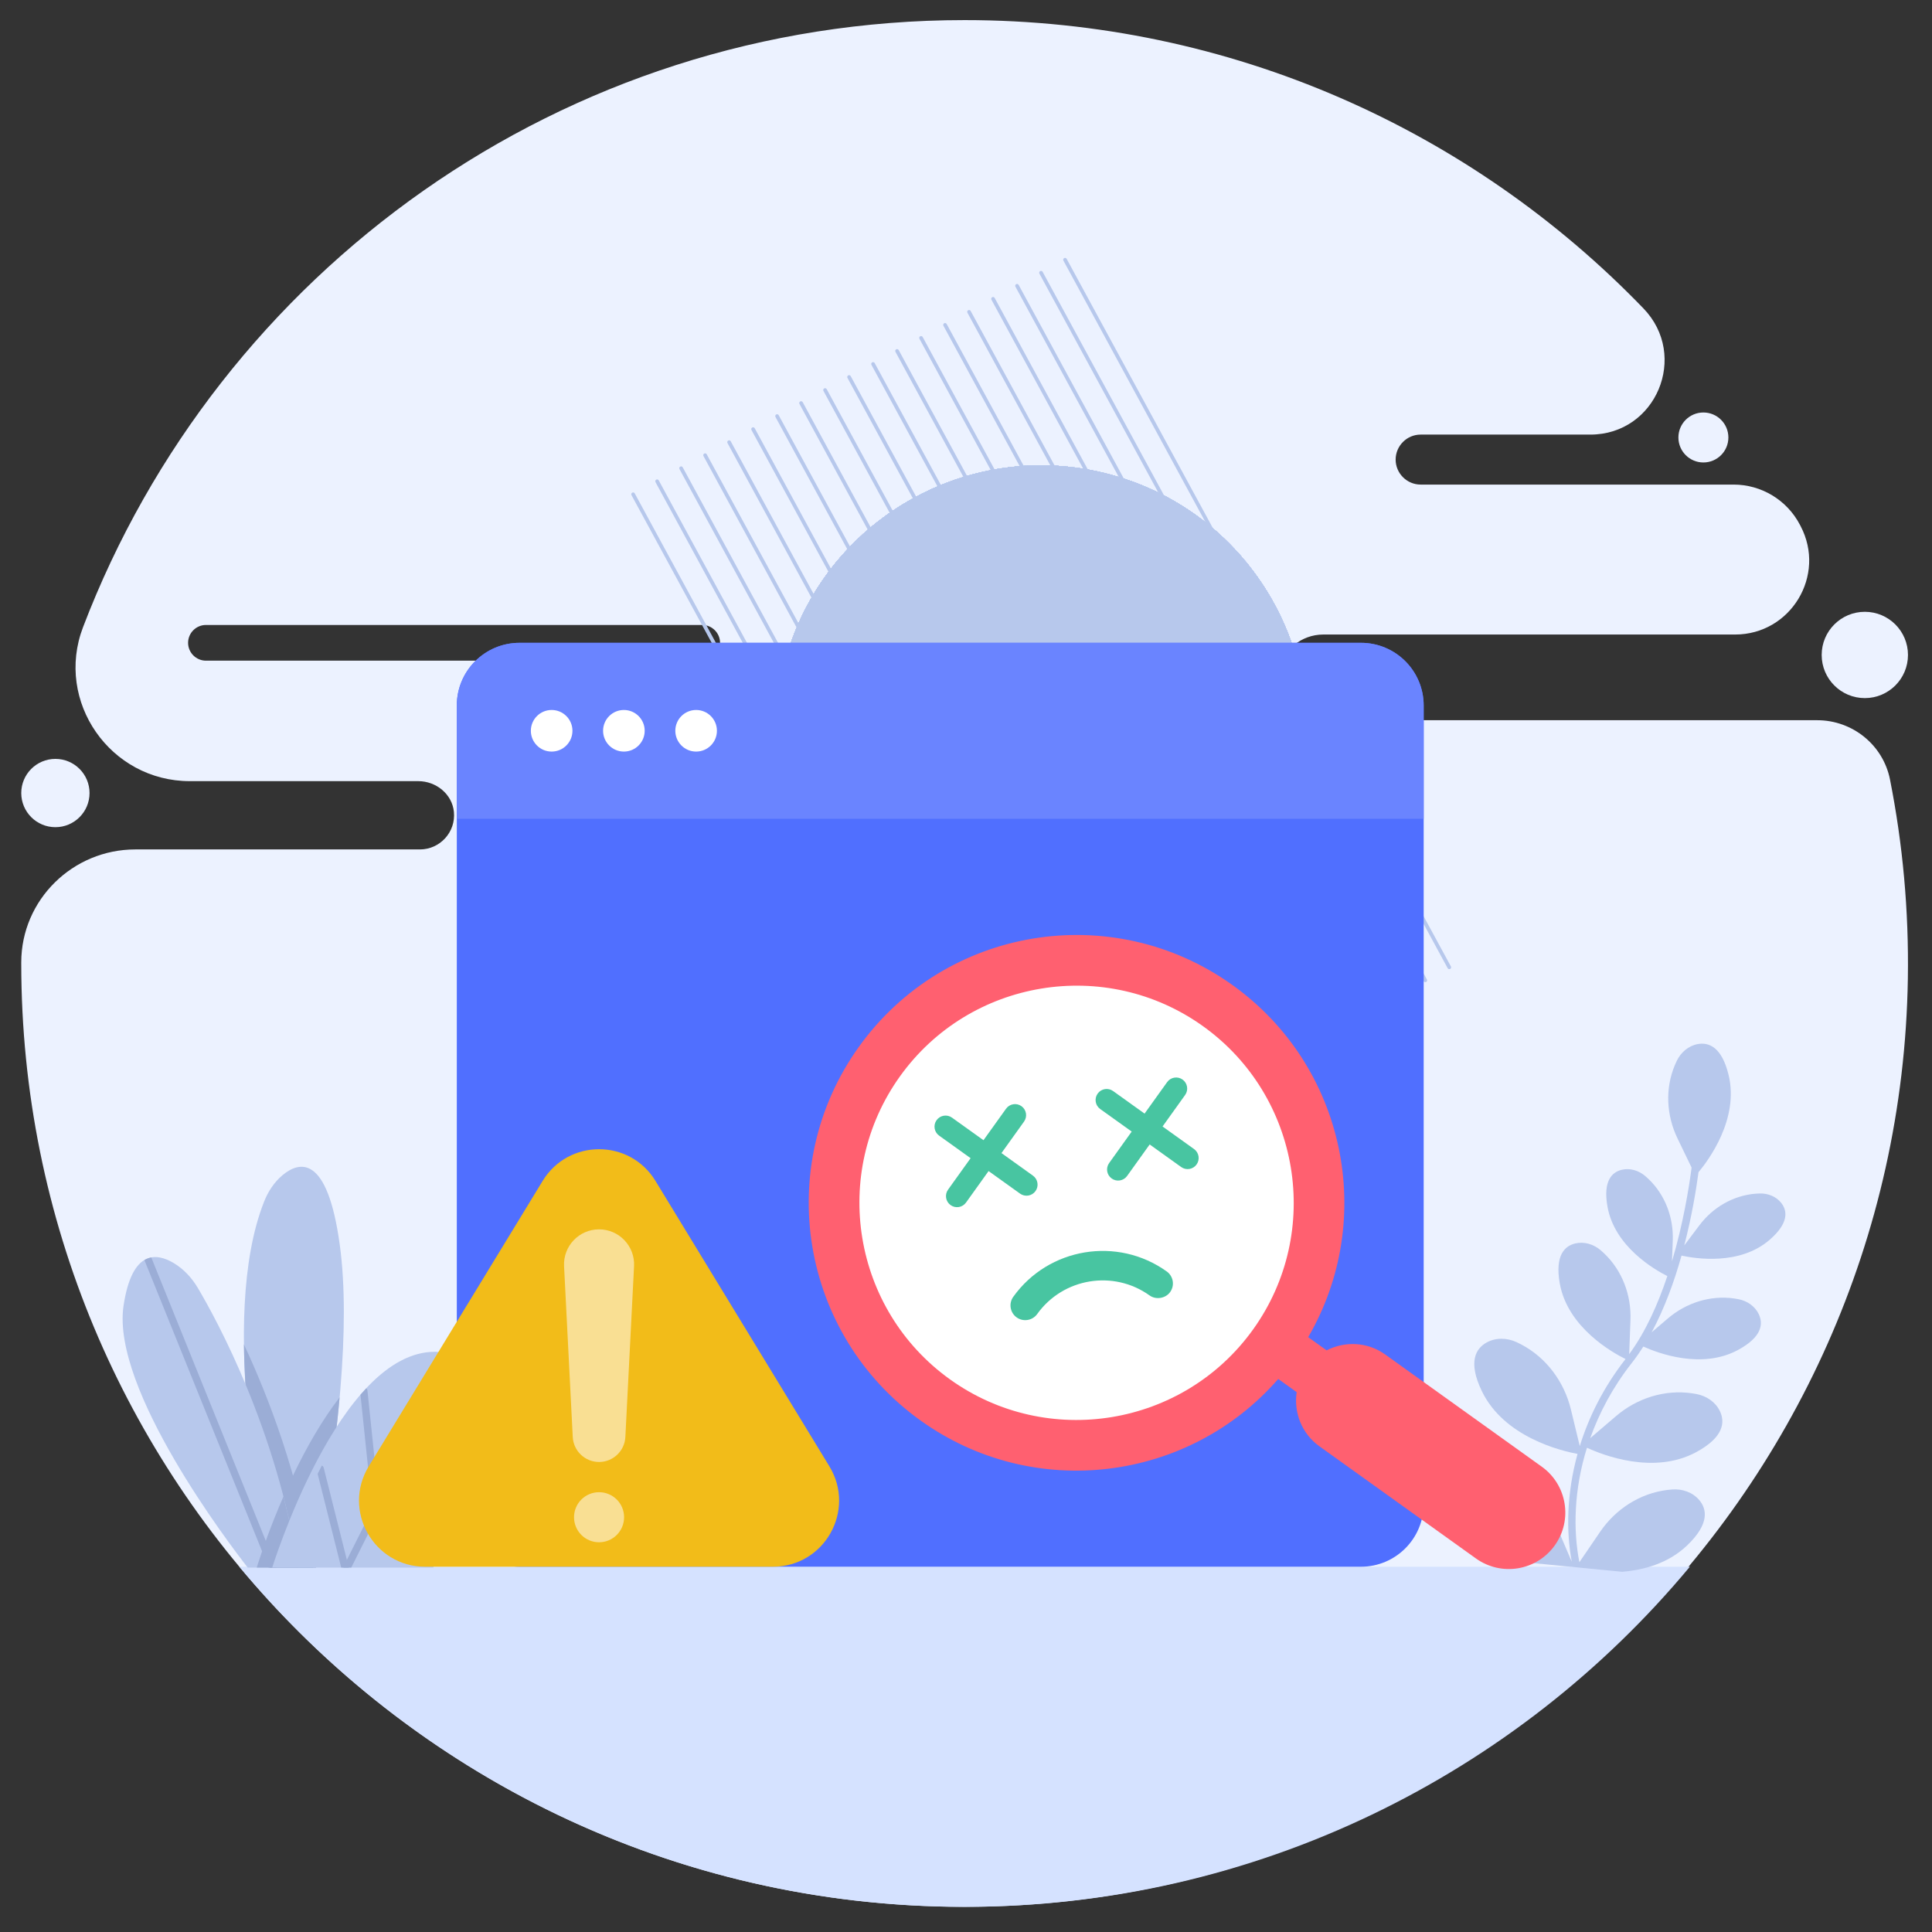 <svg xmlns="http://www.w3.org/2000/svg" xmlns:xlink="http://www.w3.org/1999/xlink"
  viewBox="0 0 512 512" width="512" height="512" preserveAspectRatio="xMidYMid meet"
  style="width: 100%; height: 100%; transform: translate3d(0px, 0px, 0px); content-visibility: visible;">
  <rect x="0" y="0" width="512" height="512" fill="#333333" stroke="none"/>
  <defs>
    <clipPath id="__lottie_element_59">
      <rect width="512" height="512" x="0" y="0"></rect>
    </clipPath>
  </defs>
  <g clip-path="url(#__lottie_element_59)">
    <g transform="matrix(1,0,0,1,256,256)" opacity="1" style="display: block;">
      <g opacity="1" transform="matrix(1,0,0,1,0,0)">
        <path fill="rgb(236,242,255)" fill-opacity="1"
          d=" M94.249,-65.135 C87.502,-65.135 82.081,-71.1 82.997,-78.016 C83.754,-83.73 88.912,-87.843 94.676,-87.843 C94.676,-87.843 203.816,-87.843 203.816,-87.843 C218.571,-87.843 228.043,-103.522 221.178,-116.583 C221.178,-116.583 220.974,-116.972 220.974,-116.972 C217.545,-123.496 210.781,-127.582 203.411,-127.582 C203.411,-127.582 120.482,-127.582 120.482,-127.582 C116.839,-127.582 113.86,-130.562 113.86,-134.205 C113.86,-134.205 113.86,-134.205 113.86,-134.205 C113.86,-137.847 116.839,-140.828 120.482,-140.828 C120.482,-140.828 165.459,-140.828 165.459,-140.828 C182.888,-140.828 191.627,-161.735 179.523,-174.275 C134.059,-221.378 70.269,-250.674 -0.366,-250.674 C-107.044,-250.674 -198.103,-183.852 -233.999,-89.784 C-241.516,-70.086 -226.765,-48.986 -205.682,-48.986 C-205.682,-48.986 -145.14,-48.986 -145.14,-48.986 C-140.422,-48.986 -136.188,-45.561 -135.713,-40.867 C-135.168,-35.479 -139.431,-30.891 -144.714,-30.891 C-144.714,-30.891 -220.144,-30.891 -220.144,-30.891 C-236.714,-30.891 -250.346,-17.55 -250.366,-0.98 C-250.366,-0.878 -250.366,-0.775 -250.366,-0.673 C-250.366,136 -140.693,247.056 -4.553,249.292 C133.006,251.551 247.417,140.929 249.602,3.369 C249.889,-14.721 248.243,-32.374 244.872,-49.407 C243.057,-58.575 234.931,-65.135 225.585,-65.135 C225.585,-65.135 94.249,-65.135 94.249,-65.135z M-65.178,-85.647 C-65.178,-83.046 -67.306,-80.917 -69.908,-80.917 C-69.908,-80.917 -201.425,-80.917 -201.425,-80.917 C-204.027,-80.917 -206.155,-83.046 -206.155,-85.647 C-206.155,-85.647 -206.155,-85.647 -206.155,-85.647 C-206.155,-88.248 -204.027,-90.377 -201.425,-90.377 C-201.425,-90.377 -69.908,-90.377 -69.908,-90.377 C-67.306,-90.377 -65.178,-88.248 -65.178,-85.647 C-65.178,-85.647 -65.178,-85.647 -65.178,-85.647z"></path>
      </g>
      <g opacity="1" transform="matrix(1,0,0,1,0,0)">
        <path fill="rgb(213,226,255)" fill-opacity="1"
          d=" M191.834,159.197 C145.994,214.276 76.912,249.334 -0.373,249.334 C-77.639,249.334 -146.721,214.276 -192.58,159.197 C-192.58,159.197 191.834,159.197 191.834,159.197z"></path>
      </g>
      <g opacity="1" transform="matrix(1,0,0,1,0,0)">
        <path fill="rgb(236,242,255)" fill-opacity="1"
          d=" M-232.271,-45.837 C-232.271,-40.84 -236.321,-36.789 -241.318,-36.789 C-246.315,-36.789 -250.366,-40.84 -250.366,-45.837 C-250.366,-50.834 -246.315,-54.884 -241.318,-54.884 C-236.321,-54.884 -232.271,-50.834 -232.271,-45.837z"></path>
      </g>
      <g opacity="1" transform="matrix(1,0,0,1,0,0)">
        <path fill="rgb(236,242,255)" fill-opacity="1"
          d=" M249.634,-82.43 C249.634,-76.114 244.515,-70.995 238.199,-70.995 C231.883,-70.995 226.763,-76.114 226.763,-82.43 C226.763,-88.746 231.883,-93.865 238.199,-93.865 C244.515,-93.865 249.634,-88.746 249.634,-82.43z"></path>
      </g>
      <g opacity="1" transform="matrix(1,0,0,1,0,0)">
        <path fill="rgb(236,242,255)" fill-opacity="1"
          d=" M202.039,-140.064 C202.039,-136.406 199.074,-133.441 195.416,-133.441 C191.758,-133.441 188.794,-136.406 188.794,-140.064 C188.794,-143.722 191.758,-146.687 195.416,-146.687 C199.074,-146.687 202.039,-143.722 202.039,-140.064z"></path>
      </g>
    </g>
    <g transform="matrix(1,0,0,1,256,256)" opacity="1" style="display: block;">
      <g opacity="1" transform="matrix(1,0,0,1,0,0)">
        <path fill="rgb(183,200,236)" fill-opacity="1"
          d=" M-165.96,73.874 C-169.243,49.798 -176.684,51.714 -181.129,55.433 C-183.345,57.287 -184.948,59.756 -186.011,62.443 C-198.394,93.726 -185.586,151.059 -184.438,159.423 C-184.438,159.423 -172.252,159.423 -172.252,159.423 C-166.36,125.844 -163.028,95.375 -165.96,73.874z"></path>
      </g>
      <g opacity="1" transform="matrix(1,0,0,1,0,0)">
        <path fill="rgb(155,173,214)" fill-opacity="1"
          d=" M-165.996,114.303 C-175.476,126.63 -182.238,143.108 -185.631,152.526 C-185.053,155.764 -184.611,158.16 -184.438,159.423 C-184.438,159.423 -172.252,159.423 -172.252,159.423 C-169.452,143.466 -167.242,128.227 -165.996,114.303z"></path>
      </g>
      <g opacity="1" transform="matrix(1,0,0,1,0,0)">
        <path fill="rgb(155,173,214)" fill-opacity="1"
          d=" M-184.438,159.423 C-184.438,159.423 -172.994,159.423 -172.994,159.423 C-172.994,159.423 -173.09,158.816 -173.09,158.816 C-176.833,135.015 -184.793,114.331 -191.351,100.292 C-191.049,126.954 -185.197,153.893 -184.438,159.423z"></path>
      </g>
      <g opacity="1" transform="matrix(1,0,0,1,0,0)">
        <path fill="rgb(183,200,236)" fill-opacity="1"
          d=" M-203.556,85.347 C-205.148,82.657 -207.297,80.313 -209.981,78.713 C-214.545,75.991 -221.046,75.159 -223.264,90.077 C-226.542,112.129 -195.15,153.285 -190.352,159.423 C-190.352,159.423 -176.948,159.423 -176.948,159.423 C-182.694,122.876 -198.42,94.026 -203.556,85.347z"></path>
      </g>
      <g opacity="1" transform="matrix(1,0,0,1,0,0)">
        <path fill="rgb(155,173,214)" fill-opacity="1"
          d=" M-217.732,77.931 C-217.732,77.931 -184.802,159.423 -184.802,159.423 C-184.802,159.423 -182.775,159.423 -182.775,159.423 C-182.775,159.301 -182.795,159.178 -182.844,159.058 C-182.844,159.058 -215.905,77.244 -215.905,77.244 C-216.526,77.356 -217.137,77.578 -217.732,77.931z"></path>
      </g>
      <g opacity="1" transform="matrix(1,0,0,1,0,0)">
        <path fill="rgb(155,173,214)" fill-opacity="1"
          d=" M-176.948,159.423 C-177.978,152.872 -179.332,146.575 -180.885,140.59 C-184.321,148.469 -186.607,155.192 -187.582,158.229 C-187.582,158.229 -187.965,159.423 -187.965,159.423 C-187.965,159.423 -176.948,159.423 -176.948,159.423z"></path>
      </g>
      <g opacity="1" transform="matrix(1,0,0,1,0,0)">
        <path fill="rgb(183,200,236)" fill-opacity="1"
          d=" M-141.197,159.423 C-129.689,137.053 -118.672,108.019 -135.73,102.979 C-162.298,95.129 -181.512,152.103 -183.862,159.423 C-183.862,159.423 -141.197,159.423 -141.197,159.423z"></path>
      </g>
      <g opacity="1" transform="matrix(1,0,0,1,0,0)">
        <path fill="rgb(155,173,214)" fill-opacity="1"
          d=" M-130.334,134.354 C-130.53,134.289 -130.742,134.27 -130.951,134.342 C-130.951,134.342 -154.369,142.371 -154.369,142.371 C-154.369,142.371 -134.856,103.416 -134.856,103.416 C-134.838,103.379 -134.838,103.34 -134.825,103.302 C-135.124,103.192 -135.411,103.073 -135.729,102.979 C-136.06,102.881 -136.384,102.838 -136.713,102.76 C-136.713,102.76 -155.688,140.643 -155.688,140.643 C-155.688,140.643 -158.622,112.511 -158.622,112.511 C-158.647,112.27 -158.766,112.066 -158.929,111.912 C-159.448,112.465 -159.964,113.028 -160.47,113.614 C-160.47,113.614 -157.313,143.887 -157.313,143.887 C-157.313,143.887 -164.877,158.986 -164.877,158.986 C-164.948,159.127 -164.97,159.276 -164.97,159.423 C-164.97,159.423 -162.911,159.423 -162.911,159.423 C-162.911,159.423 -155.617,144.864 -155.617,144.864 C-155.617,144.864 -131.044,136.439 -131.044,136.439 C-130.798,135.74 -130.562,135.045 -130.334,134.354z"></path>
      </g>
      <g opacity="1" transform="matrix(1,0,0,1,0,0)">
        <path fill="rgb(155,173,214)" fill-opacity="1"
          d=" M-165.577,159.423 C-165.577,159.423 -163.612,159.423 -163.612,159.423 C-163.612,159.344 -163.603,159.265 -163.623,159.185 C-163.623,159.185 -170.207,132.999 -170.207,132.999 C-170.278,132.717 -170.468,132.504 -170.707,132.38 C-171.087,133.117 -171.458,133.852 -171.821,134.586 C-171.821,134.586 -165.577,159.423 -165.577,159.423z"></path>
      </g>
    </g>
    <g
      transform="matrix(0.995,0.097,-0.097,0.995,271.864,241.226)"
      opacity="1" style="display: block;">
      <g opacity="1" transform="matrix(1,0,0,1,0,0)">
        <path fill="rgb(183,200,236)" fill-opacity="1"
          d=" M139.416,136.445 C138.954,136.341 138.519,136.257 138.115,136.188 C135.462,135.735 132.662,136.41 130.728,138.282 C128.505,140.433 127.28,144.258 132.808,150.638 C137.326,155.852 143.621,158.19 149.188,159.197 C149.188,159.197 174.336,159.197 174.336,159.197 C179.912,158.194 186.219,155.861 190.745,150.638 C196.273,144.258 195.048,140.433 192.825,138.282 C190.891,136.41 188.091,135.735 185.438,136.188 C185.034,136.257 184.599,136.341 184.137,136.445 C177.009,138.043 171.003,142.822 167.492,149.228 C167.492,149.228 162.81,157.769 162.81,157.769 C160.351,149.622 159.46,138.906 161.862,127.377 C166.224,128.9 180.17,132.873 190.785,125.734 C197.79,121.023 197.609,117.009 196.026,114.352 C194.649,112.039 192.122,110.655 189.443,110.398 C189.035,110.359 188.594,110.327 188.121,110.306 C180.823,109.983 173.776,113.025 168.711,118.289 C168.711,118.289 162.477,124.767 162.477,124.767 C164.192,117.898 167.069,110.805 171.521,103.842 C172.459,102.375 173.32,100.826 174.126,99.227 C178.221,100.619 190.11,103.809 199.189,97.703 C205.318,93.581 205.159,90.07 203.774,87.745 C202.569,85.721 200.359,84.511 198.015,84.286 C197.658,84.252 197.272,84.223 196.858,84.205 C190.473,83.923 184.307,86.584 179.875,91.19 C179.875,91.19 175.955,95.263 175.955,95.263 C178.765,88.574 180.631,81.203 181.869,74.249 C185.513,74.689 197.455,75.453 204.703,67.825 C209.448,62.831 208.593,59.666 206.861,57.83 C205.354,56.232 203.096,55.577 200.916,55.847 C200.584,55.888 200.227,55.941 199.847,56.008 C193.976,57.044 188.9,60.716 185.798,65.807 C185.798,65.807 182.329,71.5 182.329,71.5 C183.576,63.596 184.039,56.459 184.205,51.81 C186.508,48.434 193.586,36.737 189.651,25.404 C187.088,18.023 183.454,17.238 180.702,18.027 C178.307,18.714 176.471,20.649 175.609,22.986 C175.478,23.342 175.345,23.729 175.215,24.147 C173.204,30.602 174.261,37.628 177.777,43.404 C177.777,43.404 182.265,50.777 182.265,50.777 C182.087,56.153 181.488,65.779 179.499,76.029 C179.499,76.029 179.167,70.485 179.167,70.485 C178.802,64.382 175.969,58.618 171.148,54.859 C170.836,54.615 170.537,54.395 170.256,54.199 C168.411,52.907 166.051,52.416 163.918,53.14 C161.467,53.972 159.171,56.428 161.071,63.232 C163.968,73.608 175.121,78.654 178.654,80.016 C176.916,87.624 174.355,95.296 170.595,101.598 C170.595,101.598 170.055,92.557 170.055,92.557 C169.66,85.948 166.59,79.704 161.369,75.633 C161.031,75.369 160.707,75.131 160.403,74.918 C158.405,73.518 155.849,72.988 153.538,73.772 C150.883,74.673 148.397,77.332 150.455,84.702 C153.666,96.204 166.252,101.662 169.76,102.98 C164.646,111.031 161.546,119.259 159.926,127.133 C159.926,127.133 156.647,117.708 156.647,117.708 C154.163,110.57 148.855,104.664 141.857,101.811 C141.404,101.626 140.974,101.466 140.574,101.326 C137.945,100.409 134.973,100.617 132.678,102.195 C130.041,104.008 128.134,107.7 132.68,115.157 C139.749,126.755 155.207,128.877 159.534,129.249 C157.659,140.04 158.522,150.049 160.79,157.854 C160.79,157.854 156.061,149.228 156.061,149.228 C152.549,142.822 146.544,138.043 139.416,136.445z"></path>
      </g>
    </g>
    <g
      transform="matrix(-0.284,0.959,-0.959,-0.284,221.805,156.863)"
      opacity="1" style="display: block;">
      <g opacity="1" transform="matrix(1,0,0,1,0,0)">
        <path fill="rgb(183,200,236)" fill-opacity="1"
          d=" M90.23,-62.336 C90.23,-23.503 58.75,7.977 19.917,7.977 C-18.916,7.977 -50.395,-23.503 -50.395,-62.336 C-50.395,-101.169 -18.916,-132.648 19.917,-132.648 C58.75,-132.648 90.23,-101.169 90.23,-62.336z M-101.554,-32.462 C-101.68,-32.462 -101.804,-32.51 -101.899,-32.605 C-102.09,-32.796 -102.09,-33.105 -101.899,-33.296 C-101.899,-33.296 48.959,-184.152 48.959,-184.152 C49.15,-184.343 49.458,-184.343 49.649,-184.152 C49.84,-183.961 49.84,-183.652 49.649,-183.461 C49.649,-183.461 -101.209,-32.605 -101.209,-32.605 C-101.304,-32.51 -101.428,-32.462 -101.554,-32.462z"></path>
      </g>
      <g opacity="1" transform="matrix(1,0,0,1,0,0)">
        <path fill="rgb(183,200,236)" fill-opacity="1"
          d=" M90.23,-62.336 C90.23,-23.503 58.75,7.977 19.917,7.977 C-18.916,7.977 -50.395,-23.503 -50.395,-62.336 C-50.395,-101.169 -18.916,-132.648 19.917,-132.648 C58.75,-132.648 90.23,-101.169 90.23,-62.336z M-96.439,-27.346 C-96.565,-27.346 -96.689,-27.394 -96.784,-27.489 C-96.975,-27.68 -96.975,-27.988 -96.784,-28.179 C-96.784,-28.179 54.074,-179.036 54.074,-179.036 C54.265,-179.227 54.574,-179.227 54.765,-179.036 C54.956,-178.845 54.956,-178.537 54.765,-178.346 C54.765,-178.346 -96.093,-27.489 -96.093,-27.489 C-96.188,-27.394 -96.313,-27.346 -96.439,-27.346z"></path>
      </g>
      <g opacity="1" transform="matrix(1,0,0,1,0,0)">
        <path fill="rgb(183,200,236)" fill-opacity="1"
          d=" M90.23,-62.336 C90.23,-23.503 58.75,7.977 19.917,7.977 C-18.916,7.977 -50.395,-23.503 -50.395,-62.336 C-50.395,-101.169 -18.916,-132.648 19.917,-132.648 C58.75,-132.648 90.23,-101.169 90.23,-62.336z M-91.321,-22.23 C-91.447,-22.23 -91.571,-22.278 -91.666,-22.373 C-91.857,-22.564 -91.857,-22.873 -91.666,-23.064 C-91.666,-23.064 59.19,-173.921 59.19,-173.921 C59.381,-174.112 59.689,-174.112 59.88,-173.921 C60.071,-173.73 60.071,-173.421 59.88,-173.23 C59.88,-173.23 -90.976,-22.373 -90.976,-22.373 C-91.071,-22.278 -91.195,-22.23 -91.321,-22.23z"></path>
      </g>
      <g opacity="1" transform="matrix(1,0,0,1,0,0)">
        <path fill="rgb(183,200,236)" fill-opacity="1"
          d=" M90.23,-62.336 C90.23,-23.503 58.75,7.977 19.917,7.977 C-18.916,7.977 -50.395,-23.503 -50.395,-62.336 C-50.395,-101.169 -18.916,-132.648 19.917,-132.648 C58.75,-132.648 90.23,-101.169 90.23,-62.336z M-86.206,-17.115 C-86.332,-17.115 -86.456,-17.163 -86.551,-17.258 C-86.742,-17.449 -86.742,-17.757 -86.551,-17.948 C-86.551,-17.948 64.305,-168.804 64.305,-168.804 C64.496,-168.995 64.805,-168.995 64.996,-168.804 C65.187,-168.613 65.187,-168.305 64.996,-168.114 C64.996,-168.114 -85.86,-17.258 -85.86,-17.258 C-85.955,-17.163 -86.08,-17.115 -86.206,-17.115z"></path>
      </g>
      <g opacity="1" transform="matrix(1,0,0,1,0,0)">
        <path fill="rgb(183,200,236)" fill-opacity="1"
          d=" M90.23,-62.336 C90.23,-23.503 58.75,7.977 19.917,7.977 C-18.916,7.977 -50.395,-23.503 -50.395,-62.336 C-50.395,-101.169 -18.916,-132.648 19.917,-132.648 C58.75,-132.648 90.23,-101.169 90.23,-62.336z M-81.09,-11.998 C-81.216,-11.998 -81.34,-12.046 -81.435,-12.141 C-81.626,-12.332 -81.626,-12.641 -81.435,-12.832 C-81.435,-12.832 69.421,-163.689 69.421,-163.689 C69.612,-163.88 69.92,-163.88 70.111,-163.689 C70.302,-163.498 70.302,-163.189 70.111,-162.998 C70.111,-162.998 -80.745,-12.141 -80.745,-12.141 C-80.84,-12.046 -80.964,-11.998 -81.09,-11.998z"></path>
      </g>
      <g opacity="1" transform="matrix(1,0,0,1,0,0)">
        <path fill="rgb(183,200,236)" fill-opacity="1"
          d=" M90.23,-62.336 C90.23,-23.503 58.75,7.977 19.917,7.977 C-18.916,7.977 -50.395,-23.503 -50.395,-62.336 C-50.395,-101.169 -18.916,-132.648 19.917,-132.648 C58.75,-132.648 90.23,-101.169 90.23,-62.336z M-75.975,-6.883 C-76.101,-6.883 -76.225,-6.931 -76.32,-7.026 C-76.511,-7.217 -76.511,-7.525 -76.32,-7.716 C-76.32,-7.716 74.536,-158.573 74.536,-158.573 C74.727,-158.764 75.036,-158.764 75.227,-158.573 C75.418,-158.382 75.418,-158.074 75.227,-157.883 C75.227,-157.883 -75.629,-7.026 -75.629,-7.026 C-75.724,-6.931 -75.849,-6.883 -75.975,-6.883z"></path>
      </g>
      <g opacity="1" transform="matrix(1,0,0,1,0,0)">
        <path fill="rgb(183,200,236)" fill-opacity="1"
          d=" M90.23,-62.336 C90.23,-23.503 58.75,7.977 19.917,7.977 C-18.916,7.977 -50.395,-23.503 -50.395,-62.336 C-50.395,-101.169 -18.916,-132.648 19.917,-132.648 C58.75,-132.648 90.23,-101.169 90.23,-62.336z M-70.859,-1.767 C-70.985,-1.767 -71.109,-1.815 -71.204,-1.91 C-71.395,-2.101 -71.395,-2.41 -71.204,-2.601 C-71.204,-2.601 79.654,-153.457 79.654,-153.457 C79.845,-153.648 80.153,-153.648 80.344,-153.457 C80.535,-153.266 80.535,-152.957 80.344,-152.766 C80.344,-152.766 -70.514,-1.91 -70.514,-1.91 C-70.609,-1.815 -70.733,-1.767 -70.859,-1.767z"></path>
      </g>
      <g opacity="1" transform="matrix(1,0,0,1,0,0)">
        <path fill="rgb(183,200,236)" fill-opacity="1"
          d=" M90.23,-62.336 C90.23,-23.503 58.75,7.977 19.917,7.977 C-18.916,7.977 -50.395,-23.503 -50.395,-62.336 C-50.395,-101.169 -18.916,-132.648 19.917,-132.648 C58.75,-132.648 90.23,-101.169 90.23,-62.336z M-65.744,3.349 C-65.87,3.349 -65.994,3.301 -66.089,3.206 C-66.28,3.015 -66.28,2.707 -66.089,2.516 C-66.089,2.516 84.769,-148.341 84.769,-148.341 C84.96,-148.532 85.268,-148.532 85.459,-148.341 C85.65,-148.15 85.65,-147.842 85.459,-147.651 C85.459,-147.651 -65.398,3.206 -65.398,3.206 C-65.493,3.301 -65.618,3.349 -65.744,3.349z"></path>
      </g>
      <g opacity="1" transform="matrix(1,0,0,1,0,0)">
        <path fill="rgb(183,200,236)" fill-opacity="1"
          d=" M90.23,-62.336 C90.23,-23.503 58.75,7.977 19.917,7.977 C-18.916,7.977 -50.395,-23.503 -50.395,-62.336 C-50.395,-101.169 -18.916,-132.648 19.917,-132.648 C58.75,-132.648 90.23,-101.169 90.23,-62.336z M-60.626,8.465 C-60.752,8.465 -60.876,8.417 -60.971,8.322 C-61.162,8.131 -61.162,7.822 -60.971,7.631 C-60.971,7.631 89.885,-143.226 89.885,-143.226 C90.076,-143.417 90.384,-143.417 90.575,-143.226 C90.766,-143.035 90.766,-142.726 90.575,-142.535 C90.575,-142.535 -60.281,8.322 -60.281,8.322 C-60.376,8.417 -60.5,8.465 -60.626,8.465z"></path>
      </g>
      <g opacity="1" transform="matrix(1,0,0,1,0,0)">
        <path fill="rgb(183,200,236)" fill-opacity="1"
          d=" M90.23,-62.336 C90.23,-23.503 58.75,7.977 19.917,7.977 C-18.916,7.977 -50.395,-23.503 -50.395,-62.336 C-50.395,-101.169 -18.916,-132.648 19.917,-132.648 C58.75,-132.648 90.23,-101.169 90.23,-62.336z M-55.511,13.58 C-55.637,13.58 -55.761,13.532 -55.856,13.437 C-56.047,13.246 -56.047,12.938 -55.856,12.747 C-55.856,12.747 95,-138.109 95,-138.109 C95.191,-138.3 95.499,-138.3 95.69,-138.109 C95.881,-137.918 95.881,-137.61 95.69,-137.419 C95.69,-137.419 -55.166,13.437 -55.166,13.437 C-55.261,13.532 -55.385,13.58 -55.511,13.58z"></path>
      </g>
      <g opacity="1" transform="matrix(1,0,0,1,0,0)">
        <path fill="rgb(183,200,236)" fill-opacity="1"
          d=" M90.23,-62.336 C90.23,-23.503 58.75,7.977 19.917,7.977 C-18.916,7.977 -50.395,-23.503 -50.395,-62.336 C-50.395,-101.169 -18.916,-132.648 19.917,-132.648 C58.75,-132.648 90.23,-101.169 90.23,-62.336z M-50.395,18.697 C-50.521,18.697 -50.645,18.649 -50.74,18.554 C-50.931,18.363 -50.931,18.054 -50.74,17.863 C-50.74,17.863 100.116,-132.994 100.116,-132.994 C100.307,-133.185 100.615,-133.185 100.806,-132.994 C100.997,-132.803 100.997,-132.494 100.806,-132.303 C100.806,-132.303 -50.05,18.554 -50.05,18.554 C-50.145,18.649 -50.269,18.697 -50.395,18.697z"></path>
      </g>
      <g opacity="1" transform="matrix(1,0,0,1,0,0)">
        <path fill="rgb(183,200,236)" fill-opacity="1"
          d=" M90.23,-62.336 C90.23,-23.503 58.75,7.977 19.917,7.977 C-18.916,7.977 -50.395,-23.503 -50.395,-62.336 C-50.395,-101.169 -18.916,-132.648 19.917,-132.648 C58.75,-132.648 90.23,-101.169 90.23,-62.336z M-45.28,23.812 C-45.406,23.812 -45.53,23.764 -45.625,23.669 C-45.816,23.478 -45.816,23.17 -45.625,22.979 C-45.625,22.979 105.231,-127.878 105.231,-127.878 C105.422,-128.069 105.731,-128.069 105.922,-127.878 C106.113,-127.687 106.113,-127.379 105.922,-127.188 C105.922,-127.188 -44.935,23.669 -44.935,23.669 C-45.03,23.764 -45.154,23.812 -45.28,23.812z"></path>
      </g>
      <g opacity="1" transform="matrix(1,0,0,1,0,0)">
        <path fill="rgb(183,200,236)" fill-opacity="1"
          d=" M90.23,-62.336 C90.23,-23.503 58.75,7.977 19.917,7.977 C-18.916,7.977 -50.395,-23.503 -50.395,-62.336 C-50.395,-101.169 -18.916,-132.648 19.917,-132.648 C58.75,-132.648 90.23,-101.169 90.23,-62.336z M-40.164,28.929 C-40.29,28.929 -40.414,28.881 -40.509,28.786 C-40.7,28.595 -40.7,28.286 -40.509,28.095 C-40.509,28.095 110.348,-122.762 110.348,-122.762 C110.539,-122.953 110.848,-122.953 111.039,-122.762 C111.23,-122.571 111.23,-122.262 111.039,-122.071 C111.039,-122.071 -39.819,28.786 -39.819,28.786 C-39.914,28.881 -40.038,28.929 -40.164,28.929z"></path>
      </g>
      <g opacity="1" transform="matrix(1,0,0,1,0,0)">
        <path fill="rgb(183,200,236)" fill-opacity="1"
          d=" M90.23,-62.336 C90.23,-23.503 58.75,7.977 19.917,7.977 C-18.916,7.977 -50.395,-23.503 -50.395,-62.336 C-50.395,-101.169 -18.916,-132.648 19.917,-132.648 C58.75,-132.648 90.23,-101.169 90.23,-62.336z M-35.049,34.044 C-35.175,34.044 -35.299,33.996 -35.394,33.901 C-35.585,33.71 -35.585,33.402 -35.394,33.211 C-35.394,33.211 115.464,-117.646 115.464,-117.646 C115.655,-117.837 115.963,-117.837 116.154,-117.646 C116.345,-117.455 116.345,-117.147 116.154,-116.956 C116.154,-116.956 -34.703,33.901 -34.703,33.901 C-34.798,33.996 -34.923,34.044 -35.049,34.044z"></path>
      </g>
      <g opacity="1" transform="matrix(1,0,0,1,0,0)">
        <path fill="rgb(183,200,236)" fill-opacity="1"
          d=" M90.23,-62.336 C90.23,-23.503 58.75,7.977 19.917,7.977 C-18.916,7.977 -50.395,-23.503 -50.395,-62.336 C-50.395,-101.169 -18.916,-132.648 19.917,-132.648 C58.75,-132.648 90.23,-101.169 90.23,-62.336z M-29.931,39.16 C-30.057,39.16 -30.182,39.112 -30.277,39.017 C-30.468,38.826 -30.468,38.517 -30.277,38.326 C-30.277,38.326 120.579,-112.53 120.579,-112.53 C120.77,-112.721 121.079,-112.721 121.27,-112.53 C121.461,-112.339 121.461,-112.03 121.27,-111.839 C121.27,-111.839 -29.586,39.017 -29.586,39.017 C-29.681,39.112 -29.805,39.16 -29.931,39.16z"></path>
      </g>
      <g opacity="1" transform="matrix(1,0,0,1,0,0)">
        <path fill="rgb(183,200,236)" fill-opacity="1"
          d=" M90.23,-62.336 C90.23,-23.503 58.75,7.977 19.917,7.977 C-18.916,7.977 -50.395,-23.503 -50.395,-62.336 C-50.395,-101.169 -18.916,-132.648 19.917,-132.648 C58.75,-132.648 90.23,-101.169 90.23,-62.336z M-24.816,44.276 C-24.942,44.276 -25.066,44.228 -25.161,44.133 C-25.352,43.942 -25.352,43.634 -25.161,43.443 C-25.161,43.443 125.695,-107.414 125.695,-107.414 C125.886,-107.605 126.194,-107.605 126.385,-107.414 C126.576,-107.223 126.576,-106.915 126.385,-106.724 C126.385,-106.724 -24.471,44.133 -24.471,44.133 C-24.566,44.228 -24.69,44.276 -24.816,44.276z"></path>
      </g>
      <g opacity="1" transform="matrix(1,0,0,1,0,0)">
        <path fill="rgb(183,200,236)" fill-opacity="1"
          d=" M90.23,-62.336 C90.23,-23.503 58.75,7.977 19.917,7.977 C-18.916,7.977 -50.395,-23.503 -50.395,-62.336 C-50.395,-101.169 -18.916,-132.648 19.917,-132.648 C58.75,-132.648 90.23,-101.169 90.23,-62.336z M-19.7,49.392 C-19.826,49.392 -19.951,49.344 -20.046,49.249 C-20.237,49.058 -20.237,48.749 -20.046,48.558 C-20.046,48.558 130.811,-102.299 130.811,-102.299 C131.002,-102.49 131.31,-102.49 131.501,-102.299 C131.692,-102.108 131.692,-101.799 131.501,-101.608 C131.501,-101.608 -19.355,49.249 -19.355,49.249 C-19.45,49.344 -19.574,49.392 -19.7,49.392z"></path>
      </g>
      <g opacity="1" transform="matrix(1,0,0,1,0,0)">
        <path fill="rgb(183,200,236)" fill-opacity="1"
          d=" M90.23,-62.336 C90.23,-23.503 58.75,7.977 19.917,7.977 C-18.916,7.977 -50.395,-23.503 -50.395,-62.336 C-50.395,-101.169 -18.916,-132.648 19.917,-132.648 C58.75,-132.648 90.23,-101.169 90.23,-62.336z M-14.585,54.507 C-14.711,54.507 -14.835,54.459 -14.93,54.364 C-15.121,54.173 -15.121,53.865 -14.93,53.674 C-14.93,53.674 135.926,-97.182 135.926,-97.182 C136.117,-97.373 136.425,-97.373 136.616,-97.182 C136.807,-96.991 136.807,-96.683 136.616,-96.492 C136.616,-96.492 -14.24,54.364 -14.24,54.364 C-14.335,54.459 -14.459,54.507 -14.585,54.507z"></path>
      </g>
      <g opacity="1" transform="matrix(1,0,0,1,0,0)">
        <path fill="rgb(183,200,236)" fill-opacity="1"
          d=" M90.23,-62.336 C90.23,-23.503 58.75,7.977 19.917,7.977 C-18.916,7.977 -50.395,-23.503 -50.395,-62.336 C-50.395,-101.169 -18.916,-132.648 19.917,-132.648 C58.75,-132.648 90.23,-101.169 90.23,-62.336z M-9.469,59.624 C-9.595,59.624 -9.719,59.576 -9.814,59.481 C-10.005,59.29 -10.005,58.981 -9.814,58.79 C-9.814,58.79 141.043,-92.067 141.043,-92.067 C141.234,-92.258 141.543,-92.258 141.734,-92.067 C141.925,-91.876 141.925,-91.567 141.734,-91.376 C141.734,-91.376 -9.124,59.481 -9.124,59.481 C-9.219,59.576 -9.343,59.624 -9.469,59.624z"></path>
      </g>
    </g>
    <g transform="matrix(1,0,0,1,256,256)" opacity="1" style="display: block;">
      <g opacity="1" transform="matrix(1,0,0,1,0,0)">
        <path fill="rgb(80,111,255)" fill-opacity="1"
          d=" M104.671,-85.647 C104.671,-85.647 -118.322,-85.647 -118.322,-85.647 C-127.501,-85.647 -134.941,-78.206 -134.941,-69.028 C-134.941,-69.028 -134.941,142.577 -134.941,142.577 C-134.941,151.757 -127.501,159.197 -118.322,159.197 C-118.322,159.197 104.671,159.197 104.671,159.197 C113.85,159.197 121.29,151.757 121.29,142.577 C121.29,142.577 121.29,-69.028 121.29,-69.028 C121.29,-78.206 113.85,-85.647 104.671,-85.647z"></path>
      </g>
      <g opacity="1" transform="matrix(1,0,0,1,0,0)">
        <path fill="rgb(106,132,255)" fill-opacity="1"
          d=" M121.29,-39.024 C121.29,-39.024 121.29,-69.028 121.29,-69.028 C121.29,-78.206 113.85,-85.647 104.671,-85.647 C104.671,-85.647 -118.322,-85.647 -118.322,-85.647 C-127.501,-85.647 -134.941,-78.206 -134.941,-69.028 C-134.941,-69.028 -134.941,-39.024 -134.941,-39.024 C-134.941,-39.024 121.29,-39.024 121.29,-39.024z"></path>
      </g>
      <g opacity="1" transform="matrix(1,0,0,1,0,0)">
        <path fill="rgb(255,255,255)" fill-opacity="1"
          d=" M-109.807,-67.849 C-112.851,-67.849 -115.319,-65.38 -115.319,-62.336 C-115.319,-59.292 -112.851,-56.823 -109.807,-56.823 C-106.763,-56.823 -104.294,-59.292 -104.294,-62.336 C-104.294,-65.38 -106.763,-67.849 -109.807,-67.849z"></path>
      </g>
      <g opacity="1" transform="matrix(1,0,0,1,0,0)">
        <path fill="rgb(255,255,255)" fill-opacity="1"
          d=" M-90.664,-67.849 C-93.708,-67.849 -96.176,-65.38 -96.176,-62.336 C-96.176,-59.292 -93.708,-56.823 -90.664,-56.823 C-87.62,-56.823 -85.151,-59.292 -85.151,-62.336 C-85.151,-65.38 -87.62,-67.849 -90.664,-67.849z"></path>
      </g>
      <g opacity="1" transform="matrix(1,0,0,1,0,0)">
        <path fill="rgb(255,255,255)" fill-opacity="1"
          d=" M-71.521,-67.849 C-74.565,-67.849 -77.033,-65.38 -77.033,-62.336 C-77.033,-59.292 -74.565,-56.823 -71.521,-56.823 C-68.477,-56.823 -66.008,-59.292 -66.008,-62.336 C-66.008,-65.38 -68.477,-67.849 -71.521,-67.849z"></path>
      </g>
    </g>
    <g
      transform="matrix(0.987,-0.163,0.163,0.987,233.062,282.144)"
      opacity="1" style="display: block;">
      <g opacity="1" transform="matrix(1,0,0,1,0,0)">
        <path fill="rgb(255,96,112)" fill-opacity="1"
          d=" M155.751,133.657 C155.751,133.657 119.674,97.582 119.674,97.582 C115.576,93.483 109.706,92.323 104.542,93.975 C104.542,93.975 100.301,89.735 100.301,89.735 C123.322,61.863 121.811,20.536 95.729,-5.545 C68.021,-33.255 23.097,-33.255 -4.611,-5.545 C-32.319,22.161 -32.319,67.085 -4.611,94.793 C21.471,120.876 62.798,122.387 90.67,99.367 C90.67,99.367 94.91,103.607 94.91,103.607 C93.258,108.77 94.418,114.641 98.516,118.738 C98.516,118.738 134.593,154.816 134.593,154.816 C140.434,160.656 149.909,160.658 155.751,154.816 C155.751,154.816 155.751,154.816 155.751,154.816 C161.594,148.974 161.592,139.497 155.751,133.657z"></path>
      </g>
      <g opacity="1" transform="matrix(1,0,0,1,0,0)">
        <path fill="rgb(255,255,255)" fill-opacity="1"
          d=" M86.252,85.317 C63.813,107.756 27.304,107.755 4.866,85.317 C-17.572,62.879 -17.573,26.371 4.866,3.932 C27.305,-18.507 63.814,-18.506 86.252,3.932 C108.69,26.37 108.691,62.878 86.252,85.317z"></path>
      </g>
      <g opacity="1" transform="matrix(1,0,0,1,0,0)">
        <path fill="rgb(72,197,161)" fill-opacity="1"
          d=" M31.189,39.781 C31.761,40.353 32.51,40.64 33.26,40.64 C34.01,40.64 34.76,40.353 35.332,39.781 C36.476,38.637 36.476,36.781 35.332,35.638 C35.332,35.638 28.075,28.381 28.075,28.381 C28.075,28.381 35.332,21.125 35.332,21.125 C36.476,19.982 36.476,18.127 35.332,16.983 C34.188,15.839 32.333,15.839 31.189,16.983 C31.189,16.983 23.932,24.238 23.932,24.238 C23.932,24.238 16.676,16.983 16.676,16.983 C15.532,15.839 13.677,15.839 12.533,16.983 C11.389,18.127 11.389,19.982 12.533,21.125 C12.533,21.125 19.79,28.381 19.79,28.381 C19.79,28.381 12.533,35.638 12.533,35.638 C11.389,36.781 11.389,38.637 12.533,39.781 C13.105,40.353 13.854,40.64 14.604,40.64 C15.354,40.64 16.104,40.353 16.676,39.781 C16.676,39.781 23.932,32.524 23.932,32.524 C23.932,32.524 31.189,39.781 31.189,39.781z"></path>
      </g>
      <g opacity="1" transform="matrix(1,0,0,1,0,0)">
        <path fill="rgb(72,197,161)" fill-opacity="1"
          d=" M71.328,28.381 C71.328,28.381 78.585,21.125 78.585,21.125 C79.729,19.982 79.729,18.127 78.585,16.983 C77.441,15.839 75.586,15.839 74.442,16.983 C74.442,16.983 67.185,24.238 67.185,24.238 C67.185,24.238 59.929,16.983 59.929,16.983 C58.785,15.839 56.93,15.839 55.786,16.983 C54.642,18.127 54.642,19.982 55.786,21.125 C55.786,21.125 63.043,28.381 63.043,28.381 C63.043,28.381 55.786,35.638 55.786,35.638 C54.642,36.781 54.642,38.637 55.786,39.781 C56.358,40.353 57.107,40.64 57.857,40.64 C58.607,40.64 59.357,40.353 59.929,39.781 C59.929,39.781 67.185,32.524 67.185,32.524 C67.185,32.524 74.442,39.781 74.442,39.781 C75.014,40.353 75.763,40.64 76.513,40.64 C77.263,40.64 78.013,40.353 78.585,39.781 C79.729,38.637 79.729,36.781 78.585,35.638 C78.585,35.638 71.328,28.381 71.328,28.381z"></path>
      </g>
      <g opacity="1" transform="matrix(1,0,0,1,0,0)">
        <path fill="rgb(72,197,161)" fill-opacity="1"
          d=" M30.475,71.983 C34.633,67.825 40.097,65.746 45.56,65.746 C51.023,65.746 56.487,67.825 60.645,71.983 C62.121,73.459 64.695,73.459 66.167,71.985 C67.691,70.461 67.691,67.984 66.169,66.46 C54.805,55.096 36.315,55.096 24.951,66.46 C23.429,67.984 23.429,70.461 24.951,71.983 C26.473,73.505 28.953,73.505 30.475,71.983z"></path>
      </g>
    </g>
    <g transform="matrix(1,0,0,1,256,256)" opacity="1" style="display: block;">
      <g opacity="1" transform="matrix(1,0,0,1,0,0)">
        <path fill="rgb(242,188,25)" fill-opacity="1"
          d=" M-36.206,132.589 C-36.206,132.589 -82.297,56.948 -82.297,56.948 C-89.117,45.755 -105.369,45.755 -112.189,56.948 C-112.189,56.948 -158.28,132.589 -158.28,132.589 C-165.387,144.252 -156.992,159.197 -143.334,159.197 C-143.334,159.197 -51.152,159.197 -51.152,159.197 C-37.494,159.197 -29.099,144.252 -36.206,132.589z"></path>
      </g>
    </g>
    <g transform="matrix(1,0,0,1,256,256)" opacity="0.53" style="display: block;">
      <g opacity="1" transform="matrix(1,0,0,1,0,0)">
        <path fill="rgb(255,255,255)" fill-opacity="1"
          d=" M-97.243,69.791 C-102.556,69.791 -106.786,74.243 -106.516,79.548 C-106.516,79.548 -104.214,124.815 -104.214,124.815 C-104.025,128.525 -100.96,131.439 -97.243,131.439 C-93.526,131.439 -90.461,128.525 -90.272,124.815 C-90.272,124.815 -87.97,79.548 -87.97,79.548 C-87.7,74.243 -91.93,69.791 -97.243,69.791z"></path>
      </g>
      <g opacity="1" transform="matrix(1,0,0,1,0,0)">
        <path fill="rgb(255,255,255)" fill-opacity="1"
          d=" M-97.243,139.449 C-100.907,139.449 -103.876,142.42 -103.876,146.082 C-103.876,149.748 -100.907,152.716 -97.243,152.716 C-93.58,152.716 -90.609,149.748 -90.609,146.082 C-90.609,142.42 -93.58,139.449 -97.243,139.449z"></path>
      </g>
    </g>
  </g>
</svg>